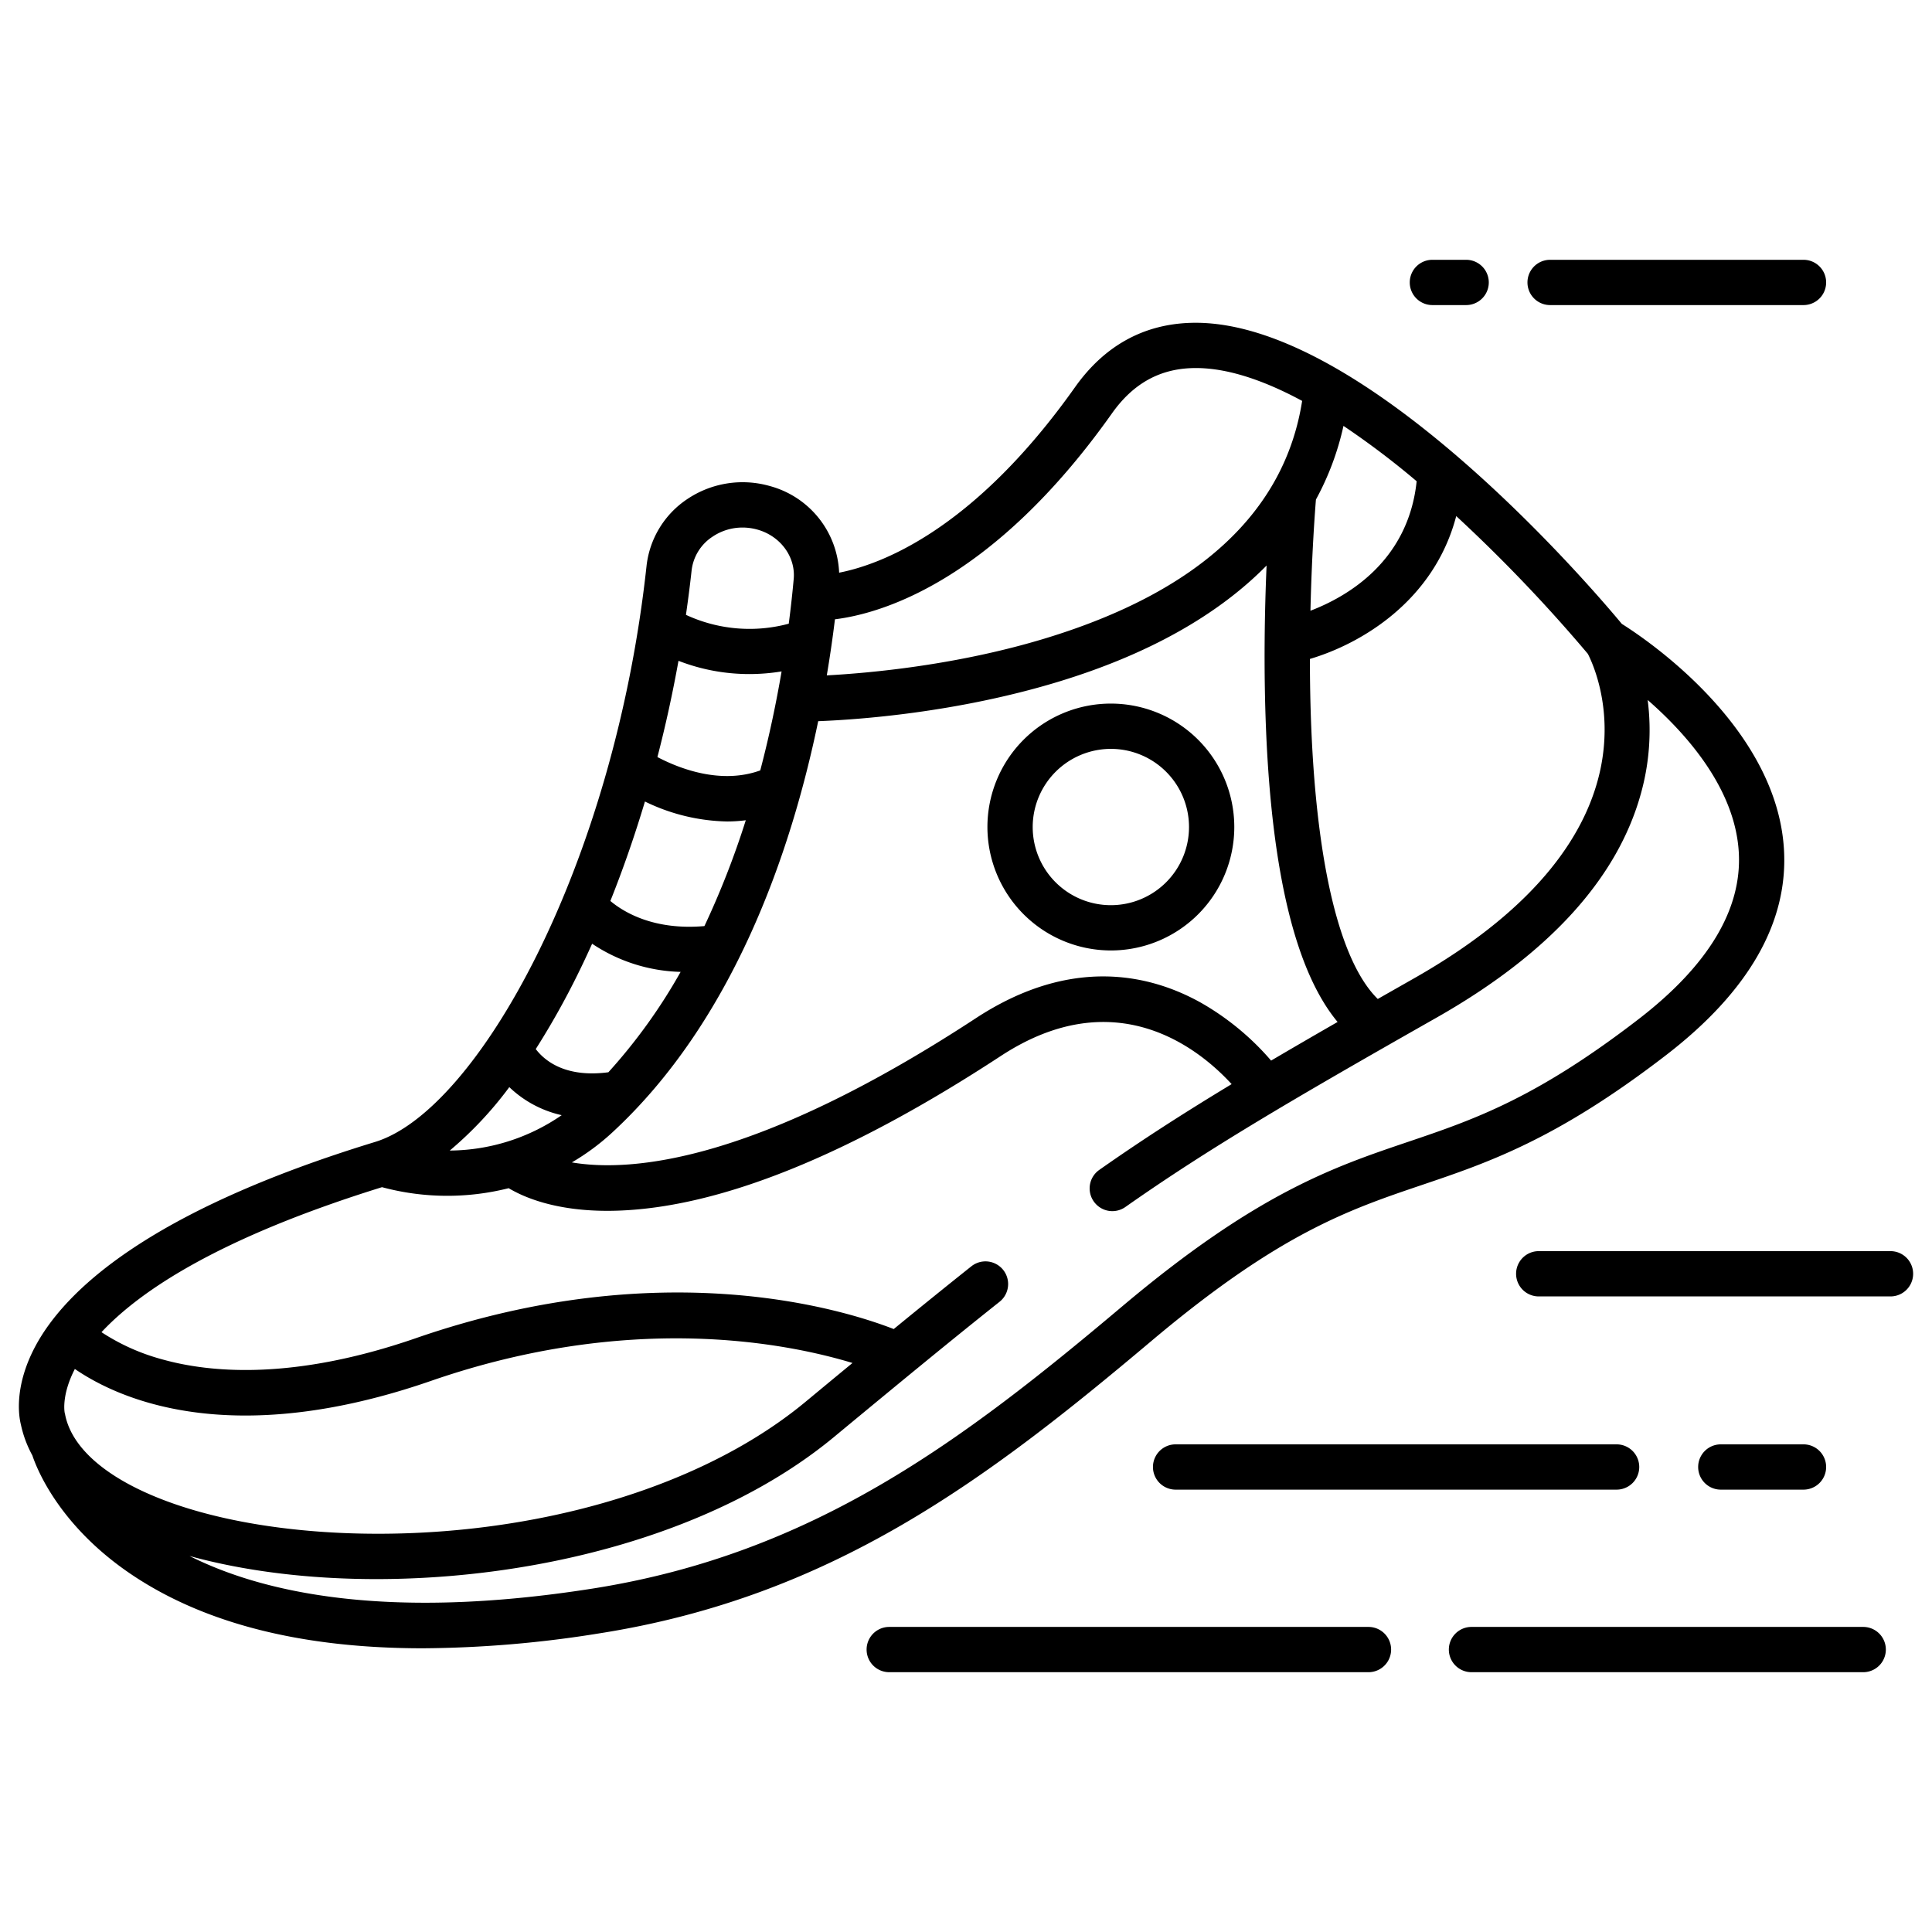 <svg id="Layer_1" height="512" viewBox="0 0 512 512" width="512" xmlns="http://www.w3.org/2000/svg" data-name="Layer 1"><path d="m410.794 80.85h67.152a6 6 0 0 0 0-12h-67.152a6 6 0 0 0 0 12z"/><path d="m379.6 80.85h8.944a6 6 0 0 0 0-12h-8.944a6 6 0 0 0 0 12z"/><path d="m383.96 437.15a6 6 0 0 0 6 6h103.809a6 6 0 0 0 0-12h-103.809a6 6 0 0 0 -6 6z"/><path d="m362.659 443.15a6 6 0 0 0 0-12h-127a6 6 0 0 0 0 12z"/><path d="m477.946 394.769a6 6 0 0 0 0-12h-21.916a6 6 0 0 0 0 12z"/><path d="m428.416 382.769h-116.869a6 6 0 0 0 0 12h116.869a6 6 0 0 0 0-12z"/><path d="m501 331.565h-93.22a6 6 0 0 0 0 12h93.22a6 6 0 0 0 0-12z"/><path d="m8.578 385.706c1.194 3.584 7.241 18.927 26.749 31.872 19.3 12.809 45 19.236 76.735 19.234a302.813 302.813 0 0 0 46.752-3.953c61.762-9.7 102.826-40.846 146.363-77.522 33.86-28.523 52.255-34.747 71.73-41.335 17.528-5.93 35.653-12.062 64.667-34.419 21.858-16.843 32.352-35.182 31.193-54.506-1.955-32.585-36.692-55.807-42.966-59.744-7.3-8.793-67.625-79.795-112.948-79.795-.484 0-.97.008-1.451.024-12.535.428-22.8 6.167-30.517 17.058-26.859 37.916-51.481 46.994-62.506 49.148a24.843 24.843 0 0 0 -18.36-22.962 26.289 26.289 0 0 0 -21.9 3.468 24.524 24.524 0 0 0 -10.773 17.653c-8.632 79.656-44.842 144.405-71.942 152.7-60.514 18.508-82.399 39.729-90.104 54.273-5.7 10.766-4.261 18.681-3.759 20.647a30.04 30.04 0 0 0 3.037 8.159zm340.157-253.318a73.9 73.9 0 0 0 7.3-19.521 218.713 218.713 0 0 1 19.392 14.668c-2.227 21.281-18.438 30.6-28.144 34.315.339-14.711 1.172-25.979 1.452-29.462zm37.18 4.381a409.6 409.6 0 0 1 34.885 36.51c2.536 4.932 21.784 47.48-46.019 85.967-3.342 1.9-6.552 3.722-9.657 5.492-9.847-9.67-16.061-34.752-17.606-71.534-.267-6.351-.375-12.612-.379-18.578 13.524-3.994 32.884-15.342 38.776-37.857zm-164.645 27.354c12.225-1.506 41.813-9.966 73.407-54.567 5.508-7.776 12.42-11.7 21.13-12 8.254-.294 18.115 2.664 29.274 8.687-4.608 29.4-27.44 50.55-67.957 62.9-23.436 7.144-46.658 9.231-58.014 9.84.907-5.389 1.616-10.393 2.16-14.86zm-4.438 27c10.556-.406 36.553-2.23 63.54-10.42 23.732-7.2 42.279-17.607 55.286-30.83-.5 11.641-.821 27.278-.135 43.72 1.591 38.123 7.958 64.02 18.954 77.24-6.329 3.637-12.162 7.021-17.62 10.238a70.708 70.708 0 0 0 -18.6-15.344c-13.137-7.339-34.143-12.589-59.611 4.087-58.414 38.247-91.378 40.9-107.1 38.237a61.517 61.517 0 0 0 10.592-7.82c32.352-29.804 47.556-74.68 54.694-109.112zm-33.554-39.9a12.38 12.38 0 0 1 5.557-9 14.179 14.179 0 0 1 7.944-2.418 14.643 14.643 0 0 1 3.979.554c6.08 1.717 10.111 7.211 9.583 13.064-.306 3.391-.73 7.391-1.311 11.862a40.014 40.014 0 0 1 -27.247-2.343c.561-3.906 1.071-7.813 1.495-11.722zm-3.47 23.9a51.775 51.775 0 0 0 18.76 3.511 53.134 53.134 0 0 0 8.562-.7c-1.368 8.021-3.2 16.914-5.653 26.232-10.625 3.853-21.751-.641-27.256-3.539 2.179-8.37 4.034-16.902 5.587-25.509zm-8.891 37.287a51.737 51.737 0 0 0 21.768 5.289 39.168 39.168 0 0 0 4.957-.325 225.16 225.16 0 0 1 -10.962 28.048c-13.352 1.164-21.331-3.644-24.928-6.655 3.387-8.467 6.448-17.291 9.165-26.362zm-17.764 45.69c1.294-2.613 2.541-5.294 3.768-8a44.188 44.188 0 0 0 23.451 7.461 146.243 146.243 0 0 1 -19.145 26.6c-11.4 1.508-16.9-3.069-19.246-6.148a209.723 209.723 0 0 0 11.172-19.913zm-18.182 30a29.241 29.241 0 0 0 13.883 7.432 52.8 52.8 0 0 1 -29.659 9.376 98.6 98.6 0 0 0 15.776-16.808zm-33.733 26.514a66.583 66.583 0 0 0 33.566.268c4.043 2.42 12.355 6 26.154 6q1.293 0 2.649-.043c27.222-.875 61.41-14.667 101.615-40.991 30.377-19.889 52.484-2.011 61.174 7.456-13.031 7.879-24.038 14.978-35.084 22.738a6 6 0 0 0 -1.085 8.829l.008.009a6 6 0 0 0 8 .988c22.048-15.483 43.932-28.311 82.475-50.188 29.754-16.889 47.983-36.908 54.181-59.5a62.54 62.54 0 0 0 1.759-24.68c10.461 9.14 23.156 23.556 24.146 40.327.891 15.1-8.039 29.99-26.541 44.247-27.43 21.137-43.828 26.685-61.189 32.558-19.675 6.656-40.019 13.538-75.615 43.524-42.136 35.5-81.791 65.628-140.494 74.845-54.731 8.594-87.619.954-106.731-8.65 14.633 4.033 31.643 6.125 49.5 6.125 42.718 0 90.235-11.933 121.336-37.693 17.584-14.563 31.61-26.087 43.835-35.8a6 6 0 0 0 -7.472-9.4c-6.3 5.009-13.088 10.5-20.575 16.628-13.211-5.14-61.351-20.194-126.561 2.393-32.369 11.213-54.515 9.244-67.394 5.616a55.727 55.727 0 0 1 -16-7.179c10.381-11.123 31.527-25.136 74.343-38.427zm-81.4 48.18c7.426 5.094 22.046 12.338 45.188 12.338 13.44 0 29.757-2.447 49.192-9.178 52.7-18.256 94.006-10.112 111.7-4.746q-5.952 4.906-12.5 10.336c-20.363 16.866-50.217 28.6-84.061 33.024-30.218 3.956-61.488 1.644-83.647-6.183-16.454-5.813-26.552-14.127-28.434-23.411a2.54 2.54 0 0 0 -.118-.5c-.127-.62-.753-5.019 2.677-11.68z"/><path d="m294.388 251.881a32.711 32.711 0 1 0 -32.711-32.711 32.747 32.747 0 0 0 32.711 32.711zm0-53.422a20.711 20.711 0 1 1 -20.711 20.711 20.735 20.735 0 0 1 20.711-20.711z"/></svg>